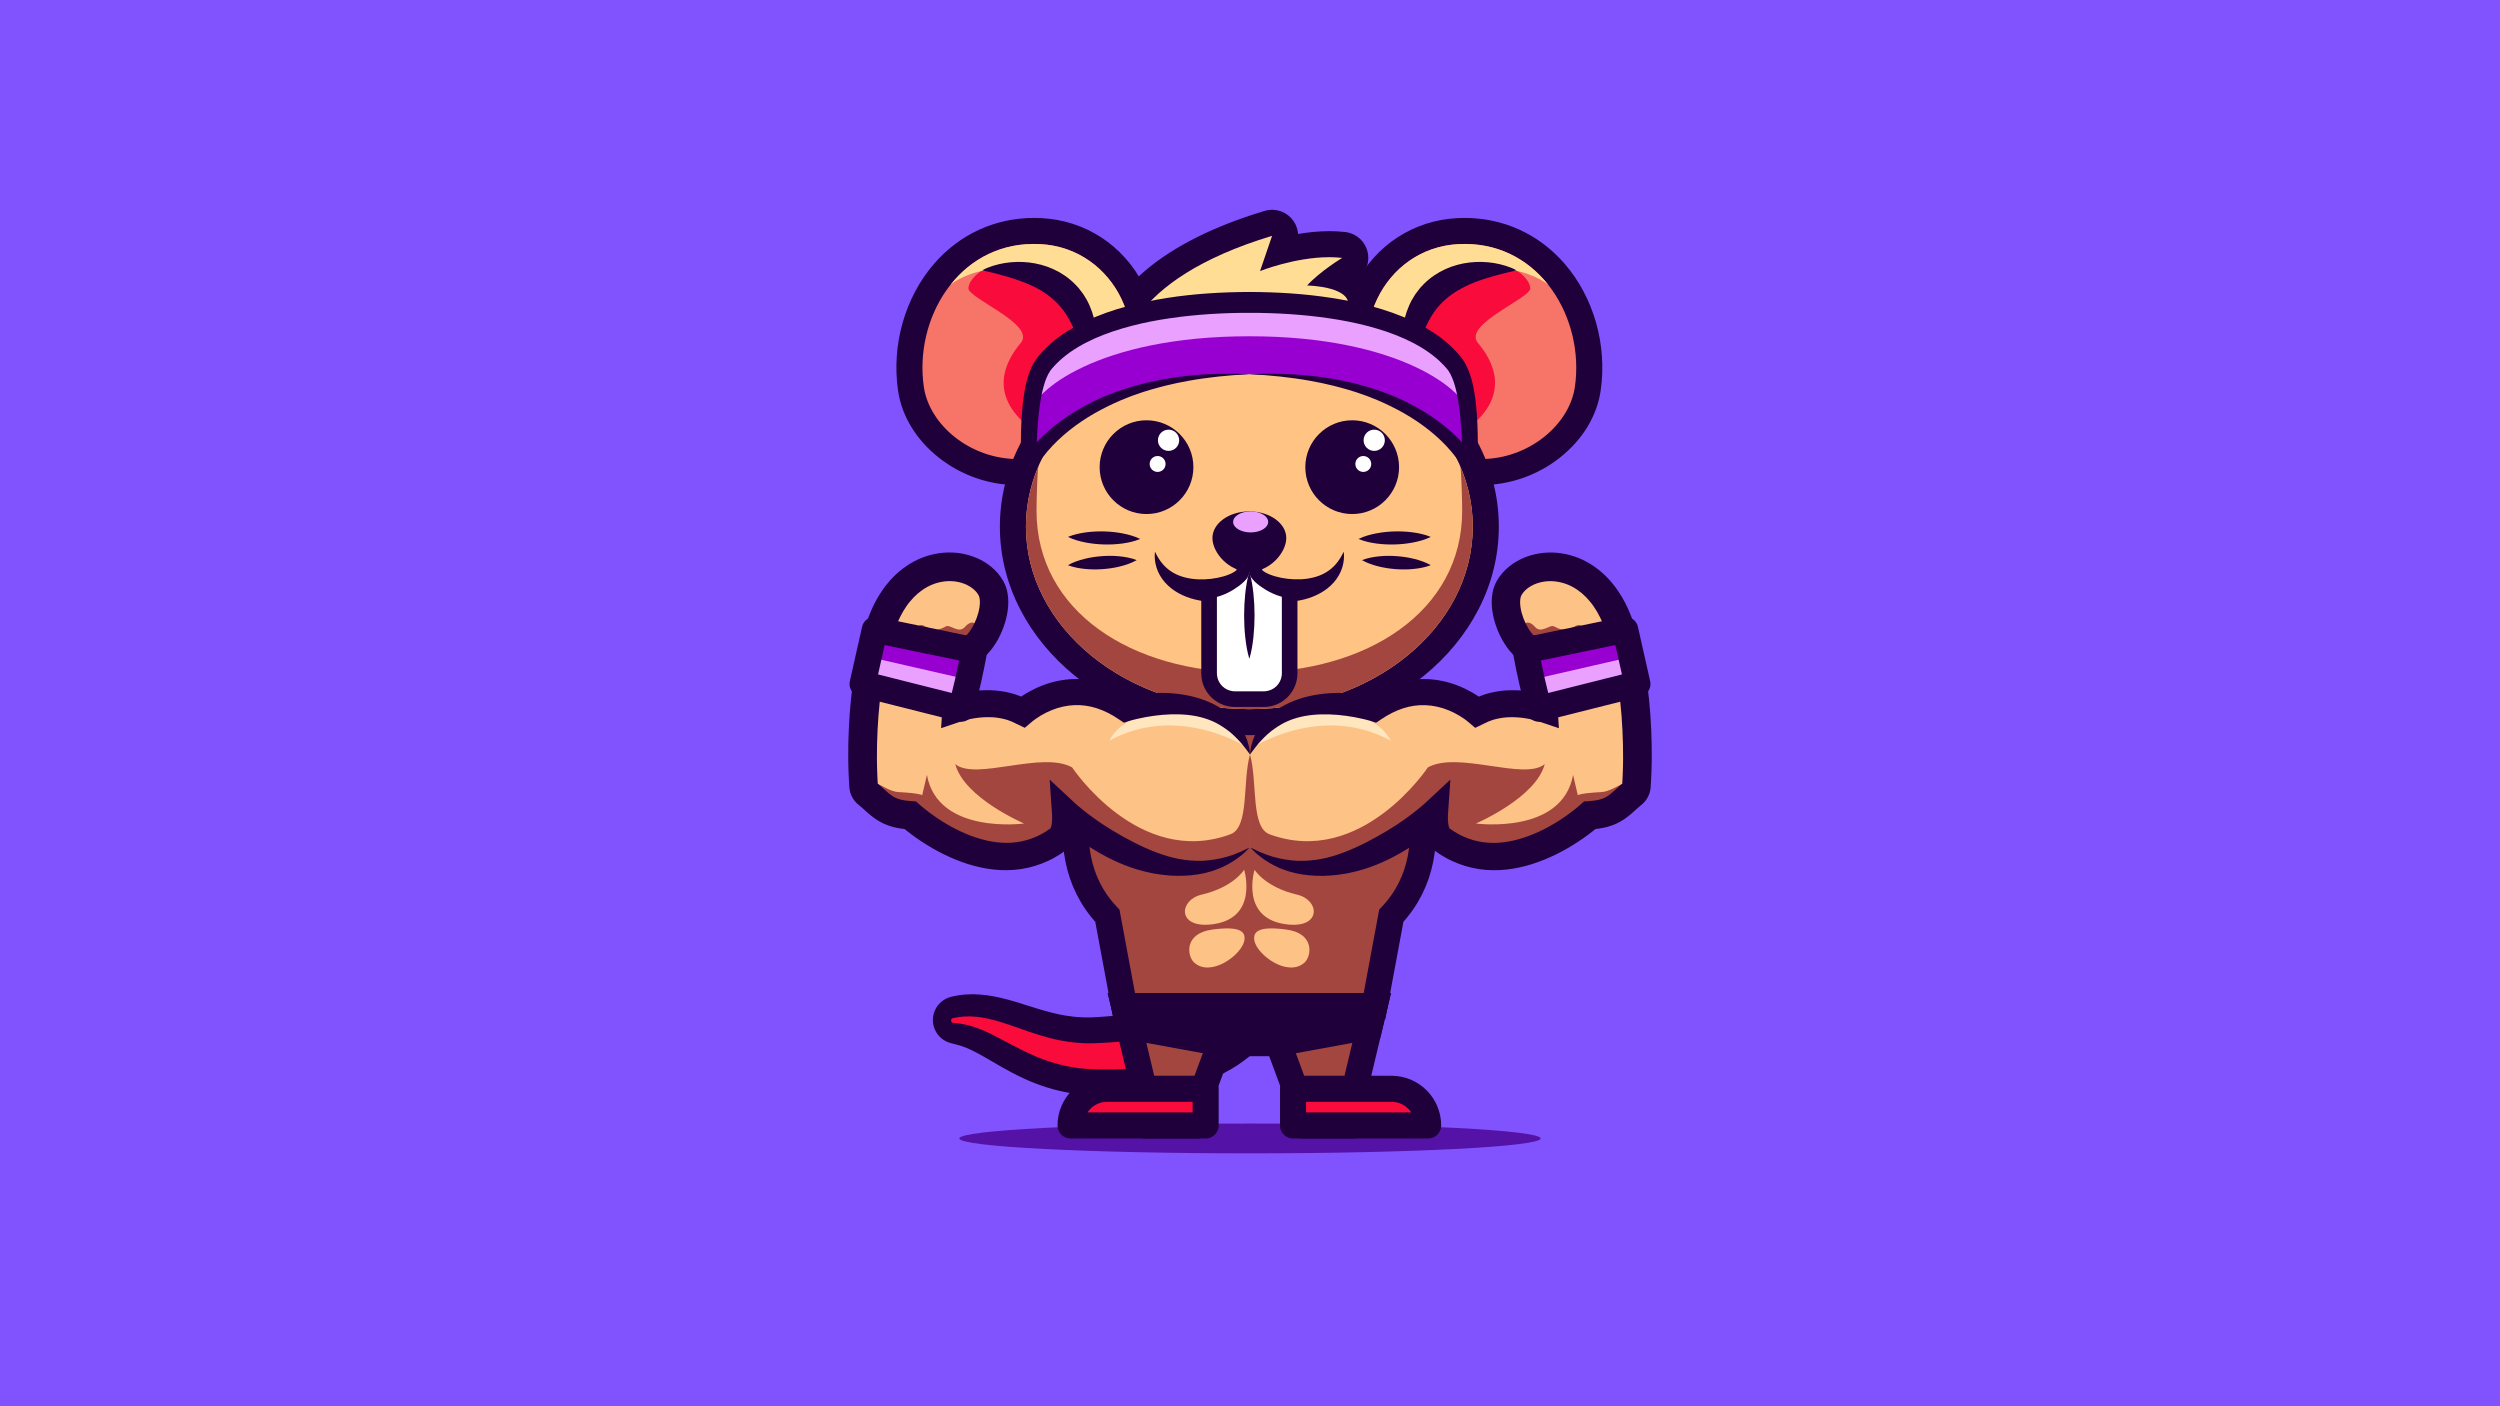 <?xml version="1.0" encoding="utf-8"?>
<!-- Generator: Adobe Illustrator 24.3.0, SVG Export Plug-In . SVG Version: 6.00 Build 0)  -->
<svg version="1.1" xmlns="http://www.w3.org/2000/svg" xmlns:xlink="http://www.w3.org/1999/xlink" x="0px" y="0px" width="1920px"
	 height="1080px" viewBox="0 0 1920 1080" enable-background="new 0 0 1920 1080" xml:space="preserve">
<rect x="0" y="0" width="1920" height="1080" fill="#333333" stroke="none"/>
<g id="bg">
	<rect y="0" transform="matrix(-1 -1.224647e-16 1.224647e-16 -1 1920 1080)" fill="#8153FE" width="1920" height="1080"/>
	<ellipse fill="#5412A7" cx="960" cy="874.33" rx="223.24" ry="11.44"/>
</g>
<g id="tail">
	<g>
		<path fill="#1F003B" d="M989.27,738.55l0.29,2l0.15,1.22c0.09,0.76,0.15,1.45,0.21,2.12c0.11,1.33,0.16,2.6,0.19,3.82
			c0.05,2.45-0.02,4.79-0.19,7.11c-0.34,4.62-1.16,9.11-2.31,13.5c-2.28,8.77-6.16,17.08-11.1,24.35
			c-4.92,7.3-10.86,13.53-17.11,18.74c-6.29,5.16-12.87,9.36-19.51,12.75c-13.27,6.8-26.55,10.67-39.41,13.25
			c-6.44,1.28-12.81,2.16-19.1,2.84c-6.3,0.66-12.51,0.98-18.66,1.19c-6.16,0.2-12.24,0.11-18.27-0.06l-4.56-0.16l-5.21-0.28
			l-5.21-0.47c-1.73-0.19-3.47-0.43-5.19-0.66c-13.82-2.07-27.16-6.41-38.64-11.84c-11.55-5.37-21.36-11.48-29.69-16.23
			c-1.03-0.59-2.07-1.18-3.06-1.71c-1.01-0.58-1.96-1.07-2.93-1.6c-1.9-0.96-3.75-1.95-5.52-2.71c-0.91-0.45-1.76-0.75-2.65-1.15
			c-0.86-0.28-1.75-0.72-2.62-0.97c-1.76-0.68-3.52-1.06-5.4-1.56l-3.68-0.97c-9.79-2.59-15.62-12.62-13.03-22.41
			c1.76-6.67,7.01-11.5,13.25-13.09c7.3-1.84,15.18-2.38,22.47-1.76c7.35,0.57,14.15,2.01,20.33,3.65c1.56,0.41,3.05,0.81,4.55,1.25
			l4.33,1.3c2.86,0.85,5.53,1.72,8.17,2.56l7.59,2.36c2.44,0.74,4.84,1.41,7.13,2.04c2.32,0.64,4.56,1.18,6.78,1.67l3.28,0.71
			l3.22,0.58c4.27,0.68,8.41,1.18,12.55,1.32l3.1,0.11l3.1,0l3.12-0.12l3.77-0.21c5.08-0.29,10.1-0.73,15.03-1.26
			c4.93-0.51,9.79-1.15,14.51-1.94c4.72-0.75,9.32-1.7,13.74-2.75c4.42-1.03,8.63-2.31,12.6-3.64c3.96-1.36,7.59-2.94,10.88-4.56
			c3.24-1.68,6.11-3.43,8.46-5.25c2.37-1.8,4.21-3.63,5.68-5.42c1.47-1.8,2.55-3.59,3.42-5.47c0.44-0.93,0.72-1.91,1.03-2.8
			c0.14-0.44,0.26-0.87,0.36-1.2c0.06-0.17,0.08-0.29,0.14-0.35c0.03-0.02,0.05-0.03,0.09,0.04l0.03,0.06l0.03,0.12
			c0.01,0.02,0.03,0.13,0.04,0.21l0.04,0.2l0.09,0.56c-2.49-16.38,8.77-31.68,25.15-34.17
			C971.48,710.91,986.78,722.17,989.27,738.55z"/>
		<path fill="#F90B3C" d="M969.49,741.55l0.15,1.01l0.1,0.75c0.06,0.48,0.1,0.94,0.14,1.4c0.08,0.91,0.11,1.79,0.13,2.66
			c0.04,1.75-0.02,3.46-0.15,5.16c-0.26,3.4-0.86,6.74-1.73,10.01c-1.7,6.56-4.66,12.76-8.41,18.29
			c-3.73,5.57-8.35,10.39-13.34,14.51c-5,4.11-10.36,7.57-15.91,10.4c-11.1,5.69-22.74,9.18-34.32,11.53
			c-5.8,1.18-11.6,2.01-17.39,2.67c-5.79,0.65-11.57,0.99-17.32,1.23c-5.76,0.24-11.49,0.22-17.21,0.11l-4.3-0.1l-4.51-0.21
			l-4.5-0.38c-1.5-0.15-2.99-0.36-4.48-0.54c-11.93-1.69-23.48-5.31-34.04-10.06c-10.62-4.69-20.29-10.36-29.91-15.19
			c-9.61-4.85-19.4-8.6-30.29-9.22l-0.03,0c-1.02-0.06-1.8-0.93-1.74-1.95c0.05-0.83,0.65-1.51,1.42-1.69
			c5.64-1.33,11.64-1.66,17.52-1.1c5.89,0.54,11.65,1.86,17.18,3.48c11.07,3.26,21.36,7.45,31.55,10.55
			c2.54,0.8,5.08,1.51,7.62,2.18c1.27,0.34,2.53,0.63,3.8,0.96l3.8,0.83c5.07,1,10.13,1.76,15.22,2.1c1.27,0.07,2.54,0.17,3.81,0.23
			l3.81,0.09l3.82-0.05l4.03-0.16c5.39-0.23,10.76-0.59,16.09-1.08c10.65-0.96,21.17-2.48,31.29-4.81
			c10.12-2.31,19.86-5.52,28.57-9.93c4.32-2.24,8.41-4.72,12.05-7.6c3.63-2.88,6.79-6.13,9.46-9.64c2.66-3.53,4.67-7.43,6.11-11.53
			c0.73-2.05,1.22-4.17,1.6-6.29c0.19-1.06,0.32-2.12,0.4-3.15c0.05-0.52,0.06-1.02,0.08-1.5l0.02-0.68l0-0.29l0-0.1
			c0-0.02,0-0.03,0.01-0.02c0,0,0-0.02,0.02,0.1c-0.83-5.46,2.92-10.56,8.38-11.39S968.66,736.09,969.49,741.55z"/>
	</g>
</g>
<g id="body">
	<polygon fill="#A3463F" stroke="#1F003B" stroke-width="20" stroke-miterlimit="10" points="863.37,772.67 885.26,864.33 
		913.94,864.33 947.83,772.67 	"/>
	
		<path fill="#F90B3C" stroke="#1F003B" stroke-width="20" stroke-linecap="round" stroke-linejoin="round" stroke-miterlimit="10" d="
		M822.18,864.33L822.18,864.33h103.76v-28.15h-75.6C834.79,836.18,822.18,848.78,822.18,864.33z"/>
	<polygon fill="#A3463F" stroke="#1F003B" stroke-width="20" stroke-miterlimit="10" points="1055.63,772.67 1033.74,864.33 
		1005.06,864.33 971.17,772.67 	"/>
	
		<path fill="#F90B3C" stroke="#1F003B" stroke-width="20" stroke-linecap="round" stroke-linejoin="round" stroke-miterlimit="10" d="
		M1096.82,864.33L1096.82,864.33H993.06v-28.15h75.6C1084.21,836.18,1096.82,848.78,1096.82,864.33z"/>
	<path fill="#A3463F" stroke="#1F003B" stroke-width="20" stroke-miterlimit="10" d="M959.5,472.54h-53.9
		c0,0-39.32,54.72-53.03,78.08c-11.76,20.04-51.93,99.81-2.1,152.68l12.9,69.37h96.13h96.13l12.9-69.37
		c49.84-52.87,9.66-132.64-2.1-152.68c-13.7-23.36-53.03-78.08-53.03-78.08H959.5z"/>
	<path fill="#FDC286" d="M1001.69,739.43c5.67-4.89,8.33-22.62-13.81-25.54c-20.59-2.72-25.93,1.14-24.5,8.61
		C965.44,733.23,988.67,750.65,1001.69,739.43z"/>
	<path fill="#FDC286" d="M955.5,667.99c0,0-8.07,13.37-32.68,19.1c-17.23,4.01-18.89,25.26,6.42,22.98
		C967.39,706.62,955.5,667.99,955.5,667.99z"/>
	<path fill="#FDC286" d="M963.5,667.99c0,0,8.07,13.37,32.68,19.1c17.23,4.01,18.89,25.26-6.42,22.98
		C951.61,706.62,963.5,667.99,963.5,667.99z"/>
	<path fill="#FDC286" d="M917.31,739.43c-5.67-4.89-8.33-22.62,13.81-25.54c20.59-2.72,25.93,1.14,24.5,8.61
		C953.56,733.23,930.33,750.65,917.31,739.43z"/>
	<polygon fill="#1F003B" stroke="#1F003B" stroke-width="20" stroke-miterlimit="10" points="959.5,772.67 863.37,772.67 
		867.11,788.34 937.29,801.17 981.71,801.17 1051.89,788.34 1055.63,772.67 	"/>
</g>
<g id="head">
	<g>
		<path fill="#FFDD94" d="M907.35,305.09c-18.94,0-34-4.42-44.74-13.12c-7.4-6-10.34-17.11-7.86-29.7
			c3.1-15.71,14.23-32.36,31.33-46.87c21.08-17.87,50.68-32.62,87.99-43.84c0.95-0.29,1.92-0.42,2.88-0.42
			c2.68,0,5.29,1.08,7.2,3.06c2.6,2.7,3.47,6.62,2.27,10.17l-2.85,8.36c10.41-2.67,23.82-5.2,37.37-5.2c3.82,0,7.54,0.2,11.04,0.61
			c4.26,0.49,7.73,3.63,8.63,7.82c0.91,4.19-0.96,8.49-4.63,10.69c-0.08,0.05-4.11,2.48-9.24,6.15c6.3,2.09,12.26,5.4,15.72,10.65
			c3.55,5.38,4.02,11.95,1.32,18.49c-8.19,19.89-40.35,36.48-53.8,42.69C961.83,297.63,931.7,305.09,907.35,305.09z"/>
		<path fill="#1F003B" d="M976.95,181.13L976.95,181.13 M976.95,181.13l-9.23,27.05c0,0,26.65-10.66,53.21-10.66
			c3.32,0,6.64,0.17,9.91,0.54c0,0-16.86,10.12-26.98,21.2c0,0,38.22,0.57,30.69,18.86c-9.81,23.83-77.77,56.95-127.2,56.95
			c-15.38,0-28.96-3.2-38.44-10.89C854.75,272.71,864.56,214.93,976.95,181.13 M976.95,161.13c-0.41,0-0.81,0.01-1.22,0.04
			c-1.73,0.1-3.41,0.43-4.99,0.95c-38.42,11.6-69.07,26.96-91.12,45.65c-24.13,20.46-32.18,39.88-34.68,52.56
			c-3.21,16.29,1.04,31.02,11.38,39.4c12.57,10.19,29.74,15.36,51.04,15.36c25.75,0,57.4-7.79,86.84-21.38
			c18.03-8.32,49.66-25.62,58.86-47.96c3.93-9.56,3.12-19.69-2.22-27.8c-1.5-2.28-3.3-4.34-5.39-6.2
			c4.41-4.71,6.37-11.38,4.95-17.91c-1.81-8.37-8.76-14.66-17.27-15.64c-3.88-0.45-7.98-0.67-12.18-0.67
			c-8.26,0-16.46,0.87-24.04,2.15c-0.73-10.12-8.97-18.15-19.18-18.53C977.47,161.14,977.21,161.13,976.95,161.13L976.95,161.13z"/>
	</g>
	<g>
		<path fill="#F77568" d="M781.41,362.53c-40.01,0-76.71-28.72-81.82-64.01c-4.67-32.26,4.83-65.71,25.41-89.48
			c17.69-20.43,42.25-31.68,69.17-31.68c1.66,0,3.35,0.04,5.03,0.13c30.03,1.49,56.24,18.58,70.09,45.71
			c14.35,28.1,12.61,61.92-4.54,88.26C843.3,344.39,813.7,362.53,781.41,362.53C781.41,362.53,781.41,362.53,781.41,362.53z"/>
		<path fill="#1F003B" d="M794.16,187.36c1.49,0,3,0.04,4.53,0.11c58.3,2.89,89.36,69.84,57.67,118.52
			c-21.9,33.65-49.54,46.54-74.95,46.54c-36.08,0-67.66-25.99-71.92-55.45C701.96,245.16,735.36,187.36,794.16,187.36
			 M794.16,167.36c-29.86,0-57.11,12.48-76.73,35.14c-22.45,25.94-32.82,62.37-27.74,97.46c2.83,19.56,14,37.89,31.46,51.62
			c17.18,13.52,38.58,20.96,60.26,20.96c35.79,0,68.37-19.76,91.72-55.63c9.74-14.96,15.21-32.22,15.82-49.91
			c0.58-16.71-3.14-33.43-10.76-48.35c-15.5-30.36-44.85-49.48-78.5-51.15C797.84,167.4,795.98,167.36,794.16,167.36L794.16,167.36z
			"/>
	</g>
	<path fill="#F90B3C" d="M835.48,289.3c9.27-96.42-81.15-81.68-81.15-81.68s-9.93,5.96-10.6,13.66s52.27,27.8,40.17,42.15
		c-12.7,15.06-23.95,39.67,5.7,63.99C817.74,350.5,833.96,305.14,835.48,289.3z"/>
	<path fill="#FFDD94" d="M856.36,305.99c31.69-48.69,0.63-115.63-57.67-118.52c-29.47-1.46-52.92,11.37-68.52,30.99
		c0,0,42.04-33.81,93.57,12.88C854.26,258.99,856.36,305.99,856.36,305.99z"/>
	<g>
		<path fill="#1F003B" d="M835.48,289.3c-0.92-2.96-1.59-5.84-2.2-8.67c-0.79-2.83-1.43-5.6-2.09-8.32l-1.14-4.02
			c-0.38-1.33-0.66-2.66-1.14-3.93c-0.87-2.57-1.56-5.13-2.57-7.54c-1.74-4.92-3.97-9.41-6.42-13.53c-0.32-0.51-0.64-1.01-0.94-1.53
			c-0.31-0.51-0.59-1.04-0.97-1.5c-0.72-0.94-1.38-1.91-2.06-2.86l-2.25-2.67c-0.35-0.47-0.77-0.87-1.18-1.28l-1.22-1.24
			c-6.55-6.54-14.94-11.47-24.68-15.3c-4.86-1.9-10.01-3.59-15.39-5.09c-2.69-0.74-5.44-1.46-8.25-2.16l-8.65-2.05
			c2.68-1.52,5.54-2.6,8.44-3.52c2.91-0.92,5.89-1.56,8.91-2.09c6.05-0.95,12.29-1.15,18.57-0.42c6.28,0.71,12.6,2.36,18.63,5.09
			c6.02,2.72,11.73,6.56,16.54,11.38l1.76,1.85c0.58,0.62,1.18,1.22,1.68,1.91c1.04,1.35,2.1,2.68,3.08,4.05
			c0.89,1.44,1.79,2.87,2.64,4.32c0.45,0.71,0.79,1.48,1.16,2.23l1.06,2.27c2.66,6.09,4.36,12.46,4.86,18.77
			c0.42,3.15,0.33,6.28,0.27,9.38c0.02,1.55-0.2,3.08-0.38,4.61c-0.2,1.53-0.37,3.04-0.59,4.55c-0.6,3-1.31,5.95-2.14,8.84
			C837.84,283.71,836.78,286.55,835.48,289.3z"/>
	</g>
	<g>
		<path fill="#F77568" d="M1137.59,362.53c-32.3,0-61.89-18.14-83.33-51.08c-17.15-26.34-18.88-60.16-4.54-88.26
			c13.85-27.13,40.06-44.22,70.09-45.71c1.68-0.08,3.37-0.13,5.03-0.13c26.92,0,51.48,11.25,69.17,31.68
			c20.58,23.77,30.08,57.22,25.41,89.48C1214.3,333.82,1177.6,362.53,1137.59,362.53z"/>
		<path fill="#1F003B" d="M1124.84,187.36c58.79,0,92.19,57.8,84.68,109.73c-4.26,29.46-35.85,55.45-71.92,55.45
			c-25.41,0-53.05-12.89-74.95-46.54c-31.69-48.69-0.63-115.63,57.67-118.52C1121.84,187.39,1123.35,187.36,1124.84,187.36
			 M1124.84,167.36C1124.84,167.36,1124.84,167.36,1124.84,167.36C1124.84,167.36,1124.84,167.36,1124.84,167.36
			C1124.84,167.36,1124.84,167.36,1124.84,167.36L1124.84,167.36c-1.83,0-3.68,0.05-5.52,0.14c-33.65,1.67-63,20.79-78.5,51.15
			c-7.62,14.93-11.34,31.65-10.76,48.35c0.61,17.69,6.09,34.95,15.82,49.91c23.35,35.87,55.92,55.63,91.72,55.63
			c21.68,0,43.08-7.44,60.26-20.96c17.46-13.73,28.63-32.07,31.46-51.62c5.08-35.09-5.29-71.52-27.74-97.46
			C1181.95,179.84,1154.7,167.36,1124.84,167.36L1124.84,167.36L1124.84,167.36z"/>
	</g>
	<path fill="#F90B3C" d="M1083.52,289.3c-9.27-96.42,81.15-81.68,81.15-81.68s9.93,5.96,10.6,13.66s-52.27,27.8-40.17,42.15
		c12.7,15.06,23.95,39.67-5.7,63.99C1101.26,350.5,1085.04,305.14,1083.52,289.3z"/>
	<path fill="#FFDD94" d="M1062.64,305.99c-31.69-48.69-0.63-115.63,57.67-118.52c29.47-1.46,52.92,11.37,68.52,30.99
		c0,0-42.04-33.81-93.57,12.88C1064.74,258.99,1062.64,305.99,1062.64,305.99z"/>
	<g>
		<path fill="#1F003B" d="M1083.52,289.3c-1.3-2.75-2.36-5.58-3.34-8.46c-0.83-2.89-1.53-5.85-2.14-8.84
			c-0.22-1.5-0.39-3.02-0.59-4.55c-0.18-1.53-0.39-3.06-0.38-4.61c-0.06-3.1-0.15-6.23,0.27-9.38c0.5-6.31,2.2-12.68,4.86-18.77
			l1.06-2.27c0.36-0.75,0.7-1.52,1.16-2.23c0.85-1.45,1.75-2.88,2.64-4.32c0.99-1.38,2.05-2.7,3.08-4.05
			c0.5-0.69,1.1-1.29,1.68-1.91l1.76-1.85c4.81-4.81,10.52-8.66,16.54-11.38c6.03-2.73,12.35-4.38,18.63-5.09
			c6.28-0.73,12.52-0.53,18.57,0.42c3.02,0.53,6,1.17,8.91,2.09c2.9,0.92,5.76,1.99,8.44,3.52l-8.65,2.05
			c-2.81,0.7-5.56,1.41-8.25,2.16c-5.38,1.5-10.53,3.18-15.39,5.09c-9.73,3.83-18.13,8.76-24.68,15.3l-1.22,1.24
			c-0.41,0.41-0.83,0.81-1.18,1.28l-2.25,2.67c-0.68,0.96-1.34,1.92-2.06,2.86c-0.38,0.46-0.66,0.99-0.97,1.5
			c-0.3,0.51-0.63,1.02-0.94,1.53c-2.45,4.13-4.68,8.62-6.42,13.53c-1.02,2.4-1.7,4.97-2.57,7.54c-0.47,1.27-0.75,2.61-1.14,3.93
			l-1.14,4.02c-0.67,2.72-1.31,5.49-2.09,8.32C1085.11,283.46,1084.43,286.34,1083.52,289.3z"/>
	</g>
	<g>
		<path fill="#FFC384" d="M959.5,554.62c-48.14,0-93.48-15.38-127.67-43.31c-34.78-28.41-53.93-66.37-53.93-106.87
			c0-40.5,19.15-78.46,53.93-106.87c34.19-27.93,79.53-43.31,127.67-43.31s93.48,15.38,127.67,43.31
			c34.78,28.41,53.93,66.36,53.93,106.87c0,40.5-19.15,78.46-53.93,106.87C1052.98,539.24,1007.64,554.62,959.5,554.62z"/>
		<path fill="#1F003B" d="M959.5,264.26c94.77,0,171.6,62.76,171.6,140.18s-76.83,140.18-171.6,140.18s-171.6-62.76-171.6-140.18
			S864.73,264.26,959.5,264.26 M959.5,244.26c-50.43,0-98.02,16.18-133.99,45.57c-17.89,14.61-31.98,31.72-41.88,50.85
			c-10.43,20.15-15.72,41.6-15.72,63.76c0,22.16,5.29,43.61,15.72,63.76c9.91,19.13,24,36.24,41.88,50.85
			c35.97,29.39,83.56,45.57,133.99,45.57s98.02-16.18,133.99-45.57c17.89-14.61,31.98-31.72,41.88-50.85
			c10.43-20.15,15.72-41.6,15.72-63.76c0-22.16-5.29-43.61-15.72-63.76c-9.91-19.13-24-36.24-41.88-50.85
			C1057.52,260.44,1009.93,244.26,959.5,244.26L959.5,244.26z"/>
	</g>
	<path fill="#A3463F" d="M1121.58,358.39c0.87,5.87,1.37,27.83,1.37,33.9c0,77.42-73.18,124.18-163.45,124.18
		s-163.45-46.76-163.45-124.18c0-6.07,0.5-28.04,1.37-33.9c-6.14,14.43-9.52,29.91-9.52,46.05c0,77.42,76.83,140.18,171.6,140.18
		s171.6-62.76,171.6-140.18C1131.1,388.3,1127.72,372.82,1121.58,358.39z"/>
	<path fill="#EAA0FF" d="M959.5,287.38c-134.7,0-169.56,70.06-169.56,70.06c0-29.47,0.96-64.29,12.07-78.22
		c27.47-34.42,93.47-46.96,157.49-46.96s130.02,12.54,157.49,46.96c11.12,13.93,12.07,48.76,12.07,78.22
		C1129.06,357.44,1094.2,287.38,959.5,287.38"/>
	<path fill="#9700D1" d="M1127.71,317.45c-1.48-16.21-51.19-59.2-168.21-59.2s-166.73,42.99-168.21,59.2
		c-1.17,12.86-1.36,26.95-1.36,39.99c0,0,34.87-70.06,169.56-70.06s169.56,70.06,169.56,70.06
		C1129.06,344.4,1128.88,330.31,1127.71,317.45z"/>
	<g>
		<path fill="#1F003B" d="M959.5,287.38c-15.93,0.78-31.79,2.35-47.38,5.2l-5.83,1.13c-0.97,0.2-1.94,0.36-2.91,0.58l-2.89,0.67
			l-5.77,1.33l-5.72,1.51c-3.83,0.95-7.56,2.21-11.32,3.34c-1.87,0.6-3.71,1.29-5.57,1.93l-2.78,0.97l-2.74,1.07
			c-7.34,2.77-14.41,6.13-21.3,9.74c-6.87,3.65-13.48,7.75-19.69,12.33c-6.21,4.59-12.03,9.64-17.28,15.17
			c-2.62,2.77-5.07,5.67-7.36,8.64c-0.57,0.74-1.14,1.49-1.67,2.26c-0.55,0.75-1.07,1.52-1.58,2.29c-0.51,0.77-0.99,1.54-1.45,2.31
			c-0.22,0.38-0.46,0.77-0.66,1.14l-0.3,0.55l-0.22,0.44l-10.49,20.65l-0.41-23.21c-0.19-10.43-0.29-20.93,0.17-31.51
			c0.23-5.29,0.58-10.61,1.17-15.96c0.59-5.35,1.41-10.75,2.72-16.2c1.39-5.44,3.13-11,6.6-16.49c0.41-0.69,0.93-1.36,1.42-2.03
			c0.26-0.36,0.48-0.62,0.71-0.9l0.68-0.83c0.92-1.1,1.81-2.23,2.8-3.24c1.91-2.12,3.96-4.08,6.05-5.97
			c4.2-3.78,8.74-7.07,13.43-10.01c4.69-2.93,9.54-5.54,14.48-7.86c19.83-9.22,40.82-14.24,61.79-17.57
			c21.01-3.29,42.17-4.52,63.28-4.61c21.11,0.08,42.27,1.32,63.28,4.6c10.5,1.62,20.97,3.79,31.32,6.58
			c5.17,1.43,10.32,3.01,15.41,4.82c5.08,1.84,10.12,3.88,15.07,6.17c4.94,2.32,9.79,4.93,14.49,7.86c4.69,2.94,9.23,6.22,13.43,10
			c2.09,1.9,4.14,3.86,6.06,5.98c0.99,1.02,1.89,2.14,2.8,3.24l0.68,0.83c0.23,0.28,0.45,0.53,0.71,0.9
			c0.49,0.67,1.01,1.35,1.42,2.04c3.47,5.5,5.21,11.06,6.6,16.5c1.33,5.45,2.14,10.85,2.73,16.2c0.59,5.36,0.94,10.67,1.17,15.97
			c0.46,10.58,0.36,21.08,0.17,31.51l-0.43,23.29l-10.52-20.72l-0.22-0.44l-0.3-0.55c-0.2-0.37-0.44-0.76-0.66-1.14
			c-0.46-0.77-0.94-1.55-1.45-2.31c-0.51-0.77-1.02-1.54-1.58-2.29c-0.53-0.76-1.09-1.51-1.67-2.26c-2.29-2.97-4.74-5.87-7.36-8.64
			c-5.25-5.53-11.07-10.58-17.27-15.17c-6.21-4.59-12.82-8.68-19.69-12.33c-6.88-3.62-13.96-6.97-21.3-9.74l-2.74-1.08l-2.78-0.97
			c-1.86-0.64-3.7-1.32-5.57-1.93c-3.76-1.13-7.5-2.39-11.32-3.34l-5.72-1.51l-5.77-1.33l-2.89-0.67c-0.96-0.22-1.94-0.39-2.91-0.58
			l-5.83-1.13C991.29,289.73,975.43,288.16,959.5,287.38c15.93-0.75,31.98-0.43,47.94,1.34l5.98,0.72c1,0.13,2,0.22,2.99,0.38
			l2.98,0.47l5.96,0.95l5.92,1.19c3.97,0.73,7.86,1.79,11.8,2.72c1.96,0.5,3.89,1.09,5.84,1.63l2.92,0.83l2.89,0.94
			c7.73,2.43,15.33,5.38,22.7,8.88c7.38,3.48,14.55,7.47,21.39,12.04c6.83,4.57,13.35,9.7,19.36,15.46c3,2.89,5.86,5.94,8.54,9.19
			c0.67,0.81,1.34,1.63,1.98,2.48c0.66,0.83,1.28,1.69,1.91,2.56c0.63,0.87,1.23,1.76,1.83,2.68c0.3,0.47,0.59,0.92,0.89,1.41
			l0.44,0.74c0.16,0.28,0.28,0.48,0.49,0.88l-10.95,2.57c-0.2-10.34-0.52-20.62-1.24-30.78c-0.77-10.12-1.94-20.23-4.43-29.5
			c-1.25-4.57-2.91-8.98-5.11-12.22c-0.26-0.43-0.56-0.76-0.83-1.14c-0.12-0.17-0.32-0.4-0.52-0.62l-0.58-0.66
			c-0.77-0.87-1.5-1.78-2.35-2.59c-1.61-1.7-3.36-3.29-5.15-4.84c-7.24-6.14-15.74-11.05-24.71-15.1
			c-4.51-1.99-9.14-3.78-13.85-5.39c-4.73-1.57-9.53-3-14.38-4.29c-9.73-2.51-19.66-4.47-29.7-5.91
			c-20.07-2.94-40.5-4.16-60.93-4.15c-20.43-0.02-40.86,1.22-60.93,4.14c-10.04,1.44-19.97,3.4-29.7,5.91
			c-4.85,1.29-9.66,2.7-14.39,4.28c-4.71,1.62-9.34,3.4-13.85,5.39c-8.97,4.05-17.48,8.95-24.72,15.1
			c-1.79,1.55-3.54,3.14-5.15,4.84c-0.85,0.82-1.58,1.72-2.35,2.59l-0.58,0.66c-0.19,0.22-0.4,0.45-0.52,0.62
			c-0.28,0.38-0.58,0.71-0.84,1.14c-2.2,3.24-3.86,7.66-5.11,12.23c-2.49,9.27-3.66,19.38-4.43,29.5
			c-0.72,10.16-1.05,20.44-1.24,30.78l-10.91-2.56c0.21-0.4,0.33-0.6,0.49-0.88l0.44-0.74c0.29-0.5,0.59-0.95,0.89-1.41
			c0.6-0.92,1.2-1.81,1.83-2.68c0.62-0.87,1.25-1.73,1.91-2.56c0.64-0.85,1.3-1.67,1.98-2.48c2.68-3.25,5.55-6.3,8.55-9.19
			c6.01-5.76,12.52-10.88,19.35-15.46c6.84-4.57,14.01-8.55,21.38-12.04c7.37-3.5,14.97-6.44,22.7-8.88l2.89-0.94l2.92-0.83
			c1.95-0.54,3.88-1.13,5.84-1.64c3.93-0.93,7.83-1.99,11.8-2.72l5.92-1.19l5.96-0.95l2.98-0.47c0.99-0.15,1.99-0.25,2.99-0.38
			l5.98-0.72C927.52,286.95,943.57,286.64,959.5,287.38z"/>
	</g>
	<g>
		<path fill="none" d="M955.14,660.02"/>
	</g>
</g>
<g id="face">
	<circle fill="#1F003B" cx="880.52" cy="358.78" r="36"/>
	<path fill="#1F003B" d="M987.86,413.21c0,11.3-12.7,25.87-28.36,25.87s-28.36-14.57-28.36-25.87c0-11.3,12.7-20.46,28.36-20.46
		S987.86,401.92,987.86,413.21z"/>
	<g>
		<path fill="#1F003B" d="M887,423.66c0.9,1.81,1.79,3.54,2.8,5.15c1.01,1.62,2.12,3.11,3.29,4.48c2.35,2.74,5.07,4.91,7.96,6.57
			c2.88,1.69,6,2.85,9.2,3.66c1.61,0.38,3.23,0.72,4.87,0.95c1.64,0.25,3.31,0.34,4.98,0.45c6.65,0.29,13.49-0.52,19.64-2.29
			c3.03-0.89,5.96-2.06,8.03-3.37c0.52-0.32,0.95-0.64,1.32-0.93c0.33-0.29,0.61-0.55,0.72-0.7c0.1-0.14,0.08-0.16-0.04,0.08
			c-0.11,0.22-0.28,0.76-0.28,1.35h20c0.01-0.59-0.16-1.13-0.27-1.35c-0.12-0.24-0.15-0.22-0.04-0.08c0.11,0.15,0.39,0.41,0.72,0.7
			c0.37,0.29,0.8,0.61,1.33,0.92c2.07,1.31,5,2.47,8.03,3.36c6.15,1.77,12.98,2.56,19.63,2.28c1.66-0.1,3.33-0.21,4.97-0.45
			c1.64-0.23,3.26-0.57,4.87-0.95c3.2-0.81,6.31-1.97,9.19-3.65c2.9-1.66,5.61-3.82,7.97-6.56c1.17-1.37,2.29-2.86,3.3-4.47
			c1.01-1.61,1.91-3.34,2.81-5.15c0.23,2,0.24,4.03,0.07,6.1c-0.21,2.05-0.61,4.13-1.26,6.16c-1.24,4.1-3.53,8-6.48,11.38
			c-1.48,1.68-3.14,3.22-4.9,4.62c-1.77,1.4-3.67,2.6-5.63,3.7c-1.95,1.11-4,2.01-6.08,2.82c-2.08,0.8-4.2,1.48-6.35,1.99
			c-8.61,2.12-17.5,2.35-26.41,0.68c-4.47-0.89-8.95-2.2-13.6-4.74c-2.31-1.3-4.7-2.91-7.06-5.47c-1.16-1.31-2.32-2.89-3.24-4.88
			c-0.92-1.97-1.57-4.43-1.56-6.96l0-0.02c0.02-5.52,4.51-9.99,10.03-9.97s9.99,4.47,9.97,9.99c0,2.52-0.64,4.98-1.56,6.95
			c-0.93,1.99-2.07,3.57-3.25,4.88c-2.36,2.55-4.75,4.16-7.06,5.46c-4.64,2.53-9.12,3.84-13.59,4.73c-8.91,1.67-17.8,1.42-26.4-0.69
			c-2.15-0.5-4.27-1.19-6.35-1.99c-2.08-0.8-4.12-1.71-6.08-2.81c-3.93-2.15-7.56-4.95-10.53-8.32c-2.95-3.38-5.23-7.27-6.48-11.37
			c-0.65-2.04-1.05-4.11-1.26-6.16C886.77,427.7,886.77,425.66,887,423.66z"/>
	</g>
	<circle fill="#FFFFFF" cx="897.45" cy="338.13" r="8.16"/>
	<circle fill="#FFFFFF" cx="889.05" cy="356.33" r="6.11"/>
	<ellipse fill="#EAA0FF" cx="960.5" cy="400.83" rx="13.45" ry="8.07"/>
	<g>
		<path fill="#1F003B" d="M820.15,412.36c4.68-1.96,9.34-2.87,13.99-3.53c4.65-0.6,9.28-0.82,13.91-0.69
			c4.63,0.12,9.24,0.6,13.85,1.46c4.6,0.91,9.2,2.09,13.77,4.32c-4.68,1.97-9.34,2.89-13.99,3.54c-4.65,0.6-9.28,0.82-13.91,0.68
			c-4.63-0.13-9.24-0.61-13.85-1.47C829.31,415.75,824.72,414.58,820.15,412.36z"/>
	</g>
	<g>
		<path fill="#1F003B" d="M820.15,434.05c4.25-2.41,8.58-3.77,12.93-4.88c4.35-1.08,8.73-1.71,13.13-2.05
			c4.4-0.32,8.83-0.33,13.29,0.1c4.46,0.46,8.94,1.18,13.5,2.95c-4.25,2.42-8.58,3.79-12.93,4.89c-4.35,1.08-8.73,1.71-13.14,2.03
			c-4.41,0.31-8.83,0.32-13.29-0.11C829.19,436.53,824.71,435.81,820.15,434.05z"/>
	</g>
	<circle fill="#1F003B" cx="1038.48" cy="358.78" r="36"/>
	<circle fill="#FFFFFF" cx="1055.4" cy="338.13" r="8.16"/>
	<circle fill="#FFFFFF" cx="1047.01" cy="356.33" r="6.11"/>
	<g>
		<path fill="#1F003B" d="M1098.85,412.36c-4.57,2.22-9.16,3.39-13.77,4.31c-4.61,0.86-9.22,1.34-13.85,1.47
			c-4.63,0.14-9.26-0.08-13.91-0.68c-4.65-0.65-9.3-1.57-13.99-3.54c4.57-2.23,9.16-3.41,13.77-4.32c4.61-0.86,9.22-1.34,13.85-1.46
			c4.63-0.13,9.26,0.09,13.91,0.69C1089.51,409.49,1094.17,410.4,1098.85,412.36z"/>
	</g>
	<g>
		<path fill="#1F003B" d="M1098.85,434.05c-4.56,1.76-9.04,2.48-13.5,2.94c-4.46,0.43-8.89,0.42-13.29,0.11
			c-4.4-0.32-8.79-0.96-13.14-2.03c-4.35-1.1-8.68-2.47-12.93-4.89c4.56-1.77,9.04-2.5,13.5-2.95c4.46-0.43,8.89-0.42,13.29-0.1
			c4.4,0.33,8.79,0.97,13.13,2.05C1090.27,430.28,1094.6,431.65,1098.85,434.05z"/>
	</g>
	<g>
		<path fill="#FFFFFF" d="M959.5,439.08c0,7.84-14.7,14.22-30.92,14.31v63.77c0,10.91,8.85,19.76,19.76,19.76h22.33
			c10.91,0,19.76-8.85,19.76-19.76v-63.77C974.2,453.3,959.5,446.92,959.5,439.08z"/>
		<path fill="#1F003B" d="M959.5,439.08c-0.01,1.53-0.53,3.03-1.36,4.34c-0.83,1.31-1.88,2.5-3.03,3.58
			c-2.31,2.16-4.95,4.08-7.76,5.83c-2.81,1.73-5.82,3.22-8.96,4.39c-3.15,1.14-6.43,2-9.78,2.32l6.11-6.14
			c0.07,1.1-0.03,2.21-0.09,3.31c-0.07,1.1-0.05,2.21-0.05,3.31v6.62v13.25v26.49V513v3.31v0.83l0.04,0.59
			c0.04,0.38,0,0.78,0.09,1.15c0.35,3.06,1.83,5.92,4.01,8.1c2.21,2.17,5.13,3.51,8.18,3.87l1.16,0.06l0.29,0.02l0.41,0h0.83h3.31
			h6.62h6.62h3.31h0.83l0.41,0l0.29-0.02l1.16-0.06c3.05-0.35,5.97-1.7,8.18-3.87c2.17-2.18,3.66-5.05,4.01-8.1
			c0.09-0.38,0.05-0.77,0.09-1.15l0.04-0.59v-0.83V513v-6.62v-26.49v-13.25c0.01-4.42,0.02-8.83-0.1-13.25l6.07,6.1
			c-6.7-0.79-13.1-3.33-18.72-6.75c-2.8-1.73-5.45-3.61-7.77-5.77c-1.15-1.08-2.21-2.26-3.04-3.57
			C960.05,442.1,959.49,440.62,959.5,439.08z M959.5,439.08c0.03,0.76,0.18,1.51,0.45,2.23c0.28,0.71,0.71,1.34,1.16,1.94
			c0.97,1.16,2.18,2.07,3.5,2.78c2.64,1.41,5.62,2.05,8.58,2.3c2.97,0.24,5.93,0.14,8.82-0.09c2.89-0.22,5.71-0.59,8.46-0.94
			c2.96-0.37,5.67,1.72,6.05,4.69c0.03,0.27,0.05,0.53,0.04,0.79l-0.02,0.62c-0.12,4.42-0.11,8.83-0.1,13.25v13.25v26.49V513v3.31
			v0.83l-0.05,1.07c-0.05,0.72-0.04,1.44-0.17,2.15c-0.67,5.74-3.43,11.16-7.51,15.19c-4.09,4.04-9.6,6.62-15.33,7.24
			c-0.71,0.06-1.43,0.09-2.15,0.12l-0.54,0.02l-0.42,0h-0.83h-3.31h-6.62h-6.62h-3.31h-0.83l-0.42,0l-0.54-0.02
			c-0.72-0.03-1.43-0.06-2.15-0.12c-5.73-0.62-11.24-3.2-15.33-7.24c-4.08-4.03-6.84-9.46-7.51-15.19
			c-0.13-0.71-0.12-1.43-0.17-2.15l-0.05-1.07v-0.83V513v-6.62v-26.49v-13.25v-6.62c0-1.1,0.02-2.21-0.05-3.31
			c-0.06-1.1-0.15-2.21-0.09-3.31l0.05-0.77c0.19-3.16,2.9-5.56,6.06-5.37c1.37,0.08,2.76,0.33,4.17,0.47
			c1.41,0.15,2.83,0.29,4.27,0.41c2.88,0.23,5.84,0.35,8.81,0.12c2.95-0.24,5.94-0.84,8.59-2.24c1.32-0.7,2.53-1.61,3.5-2.76
			c0.45-0.6,0.88-1.23,1.17-1.93C959.33,440.6,959.48,439.84,959.5,439.08z"/>
	</g>
	<g>
		<path fill="#1F003B" d="M959.5,439.08c1.67,5.58,2.51,11.15,3.13,16.73c0.59,5.58,0.86,11.15,0.86,16.73
			c0.01,5.58-0.27,11.15-0.85,16.73c-0.62,5.58-1.46,11.15-3.15,16.73c-1.68-5.58-2.52-11.15-3.15-16.73
			c-0.59-5.58-0.86-11.15-0.85-16.73c0-5.58,0.28-11.15,0.86-16.73C956.99,450.23,957.83,444.66,959.5,439.08z"/>
	</g>
</g>
<g id="hands">
	<path fill="#FDC286" d="M960,650.69c-61.73,47.7-141.97-26.94-141.97-26.94s1.72,15.55-4.77,20.43
		c-51.91,39.05-114.2-18.06-114.2-18.06c-20.76-1.12-23.76-10.22-35.55-18.64c-3.13-38.16,0.34-94.27,14.1-130.19
		c20.2-52.75,69.78-48.94,83.25-25.91c7.71,13.18-3.13,39.41-14.1,46.68c-6.57,4.35-19.42,3.35-19.42,3.35s9.13,18.78,6.89,42.91
		c0,0,28.25-10.35,51.26,2.56c0,0,36.48-33.11,79.12-2.24c0,0,75.19-21.89,95.4,34.79"/>
	<path fill="#FFE6BE" d="M851.94,568.83c53.68-29.21,106.56,5.6,106.56,5.6C939.94,538.71,868.41,536.31,851.94,568.83z"/>
	<g>
		<path fill="#A3463F" d="M741.04,481.54c-4.73,5.4-11.37-2.3-14.59-0.46c-16.61,9.54-17.04-11.54-25.39,6.51
			c-12.9,27.9,3.49,22.53,14.67,25.17c6.52,1.54,18.48,31.55,18.48,31.55c2.24-24.13-6.89-42.91-6.89-42.91s12.86,1,19.42-3.35
			C757.74,490.78,751.09,470.05,741.04,481.54z"/>
	</g>
	<path fill="#A3463F" d="M944.95,640.74c-70.36,25.88-121.54-51.36-121.54-51.36c-23.01-12.91-74.09,10.43-89.76-2.53
		c6.74,25.91,52.85,45.6,52.85,45.6s-66.28,8.92-74.62-37.31c-3.63,15.54-3.63,15.54-3.63,15.54s-1.92-1.52-18.17-2.36
		c-11.96-0.61-28.07-19.01-26.58-0.85c11.78,8.42,14.78,17.52,35.55,18.64c0,0,62.29,57.12,114.2,18.06
		c6.49-4.88,4.77-20.43,4.77-20.43s80.25,74.63,141.97,26.94v-71.27C954.12,600.54,959.62,635.34,944.95,640.74z"/>
	<g>
		<path fill="#1F003B" d="M960,650.69c-1.17,1.16-2.35,2.33-3.56,3.48c-0.61,0.57-1.2,1.18-1.84,1.72l-1.98,1.54
			c-1.33,1.02-2.64,2.12-4.06,3.03c-1.43,0.89-2.86,1.81-4.33,2.69c-0.72,0.47-1.48,0.84-2.25,1.21l-2.31,1.13l-2.33,1.13
			c-0.8,0.32-1.61,0.61-2.42,0.91l-2.44,0.9c-0.81,0.3-1.63,0.62-2.47,0.82c-1.67,0.48-3.35,0.9-5.04,1.35
			c-6.81,1.48-13.83,2.12-20.84,2.04l-5.26-0.2c-1.74-0.14-3.48-0.33-5.23-0.5c-1.76-0.13-3.46-0.48-5.2-0.73l-2.6-0.41l-2.56-0.54
			c-13.73-2.8-26.66-8.22-38.58-15.01c-5.98-3.39-11.7-7.15-17.28-11.11c-2.8-1.97-5.52-4.04-8.23-6.16
			c-1.35-1.06-2.69-2.15-4.03-3.25l-2-1.69c-0.69-0.59-1.29-1.12-2.1-1.85l17.05-8.57l0.08,0.85l0.06,0.72l0.08,1.4
			c0.04,0.92,0.07,1.83,0.07,2.76c0,1.84-0.06,3.7-0.27,5.65c-0.18,1.92-0.54,3.96-1.07,6.09c-0.33,1.11-0.6,2.16-1.11,3.36
			c-0.25,0.59-0.44,1.13-0.77,1.76c-0.32,0.62-0.66,1.23-1.01,1.84c-0.16,0.29-0.38,0.62-0.61,0.94l-0.71,0.95l-0.73,0.93
			c-0.25,0.31-0.6,0.62-0.91,0.93c-0.32,0.31-0.64,0.6-0.97,0.9l-0.5,0.43c-0.17,0.14-0.36,0.31-0.42,0.34l-1.07,0.75l-4.3,2.99
			c-1.51,0.91-3.03,1.79-4.56,2.67l-1.14,0.66l-1.19,0.58l-2.4,1.14c-6.43,2.98-13.33,5.08-20.34,6.16c-7.02,1.1-14.12,1.14-21,0.41
			c-13.81-1.48-26.72-5.94-38.56-11.77c-5.94-2.92-11.62-6.23-17.08-9.84c-2.74-1.79-5.41-3.69-8.05-5.66
			c-1.32-0.98-2.62-1.99-3.92-3.04l-1.95-1.59c-0.68-0.57-1.25-1.05-2.07-1.79l6.78,2.85c-4.23-0.25-8.64-0.78-13.24-2.05
			c-2.29-0.61-4.61-1.49-6.87-2.52c-2.24-1.08-4.44-2.33-6.37-3.71c-1.99-1.37-3.68-2.8-5.25-4.15l-4.19-3.75l-1.87-1.63l-0.9-0.75
			l-0.45-0.37c-0.35-0.29-0.83-0.69-1.21-1.06c-3.22-3.03-5.25-7.19-5.75-11.49l-0.08-0.81l-0.03-0.43l-0.04-0.71l-0.08-1.42
			l-0.17-2.85c-0.13-1.9-0.19-3.79-0.26-5.68c-0.17-3.79-0.21-7.57-0.27-11.35c-0.03-7.55,0.06-15.1,0.45-22.63
			c0.67-15.07,2.17-30.12,4.66-45.15c0.28-1.88,0.65-3.76,1.01-5.63c0.37-1.88,0.68-3.76,1.1-5.63c0.84-3.75,1.62-7.51,2.65-11.25
			c0.9-3.75,2.13-7.48,3.26-11.22c1.33-3.74,2.54-7.42,4.22-11.24c0.74-1.9,1.73-3.75,2.61-5.62c0.9-1.86,1.99-3.67,2.98-5.5
			c2.2-3.59,4.54-7.13,7.32-10.42c5.43-6.65,12.24-12.52,20.16-16.74c7.89-4.25,16.9-6.69,26.04-6.93
			c9.14-0.2,18.46,1.82,26.83,6.52c4.17,2.35,8.1,5.41,11.43,9.23c0.81,0.99,1.61,1.98,2.36,3.02l1.06,1.63
			c0.36,0.57,0.68,1.02,1.06,1.76c1.5,2.73,2.42,5.53,2.99,8.2c1.06,5.35,0.87,10.23,0.21,14.77c-0.67,4.55-1.87,8.8-3.39,12.89
			c-1.54,4.08-3.44,8-5.81,11.79c-1.18,1.9-2.51,3.76-4.01,5.6c-1.52,1.84-3.21,3.65-5.33,5.41c-0.53,0.44-1.07,0.87-1.69,1.3
			l-0.91,0.63l-1.08,0.64l-1.09,0.62c-0.36,0.2-0.69,0.33-1.04,0.49c-0.68,0.3-1.41,0.64-2.04,0.85c-2.67,1-5.08,1.5-7.41,1.87
			c-2.33,0.36-4.56,0.55-6.75,0.63c-1.1,0.04-2.18,0.05-3.27,0.04c-0.54,0-1.09-0.02-1.65-0.04c-0.59-0.02-1.05-0.04-1.84-0.1
			l10.43-15.32l0.43,0.94l0.34,0.79c0.22,0.51,0.42,1.02,0.61,1.51c0.4,1,0.74,1.97,1.1,2.95c0.67,1.96,1.3,3.91,1.84,5.88
			c1.1,3.94,1.98,7.91,2.59,11.94c0.62,4.03,1.04,8.1,1.15,12.2c0.18,4.09-0.03,8.22-0.36,12.33l-14.03-10.8l0.62-0.21l0.49-0.16
			l0.96-0.3c0.62-0.18,1.25-0.38,1.85-0.53c1.22-0.34,2.43-0.64,3.64-0.91c2.42-0.56,4.85-1,7.3-1.37c4.9-0.71,9.89-1.03,14.94-0.9
			c5.05,0.07,10.19,0.83,15.26,2.05l3.8,1.05c1.26,0.41,2.49,0.91,3.74,1.37l1.86,0.71c0.61,0.28,1.21,0.58,1.81,0.88l3.59,1.81
			l-11.87,1.35l0.8-0.69l0.66-0.54c0.43-0.34,0.86-0.68,1.28-1c0.85-0.64,1.69-1.25,2.54-1.84c1.7-1.18,3.42-2.27,5.19-3.29
			c3.53-2.05,7.19-3.84,11.01-5.34c7.61-3.01,15.84-4.82,24.22-5.1c8.37-0.29,16.81,1.11,24.61,3.85
			c7.77,2.82,14.93,6.82,21.23,11.62l-8.18-1.42c0.83-0.22,1.38-0.35,2.04-0.5l1.89-0.41c1.25-0.26,2.48-0.5,3.72-0.7
			c2.48-0.4,4.95-0.77,7.43-1.03c4.96-0.58,9.95-0.82,14.96-0.79c10,0.1,20.15,1.34,29.9,4.54c4.86,1.6,9.61,3.67,14.08,6.26
			c4.47,2.58,8.61,5.82,12.11,9.57c3.55,3.72,6.32,8.11,8.34,12.67c0.47,1.16,0.97,2.3,1.39,3.46c0.36,1.19,0.69,2.39,1.02,3.57
			c0.15,0.6,0.32,1.18,0.44,1.78l0.28,1.83c0.19,1.21,0.33,2.42,0.44,3.62c-0.77-0.97-1.5-1.93-2.18-2.89
			c-0.69-0.96-1.37-1.91-2.15-2.8c-0.73-0.91-1.46-1.8-2.15-2.7l-2.29-2.51c-3.07-3.27-6.24-6.24-9.75-8.66
			c-3.48-2.44-7.06-4.64-10.95-6.27c-3.89-1.63-7.96-2.82-12.13-3.63c-8.37-1.59-17.09-1.68-25.77-0.96
			c-4.34,0.36-8.68,1.01-12.98,1.77c-2.15,0.38-4.28,0.85-6.4,1.34l-3.14,0.77l-1.53,0.41c-0.47,0.13-1.05,0.3-1.35,0.4l-4.06,1.36
			l-4.12-2.77c-5.27-3.55-10.8-6.41-16.52-8.28c-5.71-1.87-11.61-2.71-17.51-2.46c-5.9,0.27-11.81,1.58-17.45,3.88
			c-2.82,1.14-5.57,2.52-8.2,4.08c-1.32,0.78-2.6,1.61-3.83,2.48c-0.62,0.43-1.22,0.87-1.79,1.32l-0.83,0.66l-0.59,0.5l-5.32,4.49
			l-6.56-3.15l-2.32-1.11l-1.15-0.57l-1.23-0.44c-0.82-0.29-1.62-0.62-2.45-0.89l-2.56-0.68c-3.47-0.78-7.08-1.33-10.83-1.33
			c-3.73-0.05-7.54,0.21-11.34,0.8c-1.9,0.31-3.79,0.66-5.65,1.11c-0.93,0.22-1.85,0.46-2.75,0.71c-0.46,0.12-0.87,0.26-1.31,0.39
			l-0.61,0.2l-0.45,0.15l-15.06,5.09l1.03-15.9c0.21-3.18,0.37-6.38,0.18-9.6c-0.11-3.21-0.48-6.43-1-9.63
			c-0.51-3.2-1.25-6.37-2.15-9.47c-0.45-1.55-0.95-3.08-1.48-4.58c-0.28-0.73-0.55-1.48-0.84-2.18c-0.14-0.36-0.29-0.7-0.43-1.03
			l-0.35-0.78l-7.14-16l17.57,0.68l0.91,0.03l1.11,0.01c0.75,0,1.5-0.02,2.24-0.05c1.48-0.07,2.92-0.21,4.22-0.43
			c1.29-0.21,2.49-0.51,3.25-0.82c0.25-0.07,0.33-0.16,0.5-0.22c0.07-0.03,0.17-0.06,0.21-0.09c0.03-0.03,0.07-0.06,0.1-0.08
			c0.04-0.02,0.07-0.04,0.12-0.05l0.21-0.16c0.14-0.09,0.31-0.23,0.49-0.39c1.44-1.21,3.23-3.42,4.7-5.85
			c1.5-2.45,2.81-5.19,3.86-7.98c1.03-2.8,1.8-5.67,2.19-8.39c0.4-2.72,0.37-5.29-0.02-7.16c-0.2-0.92-0.48-1.63-0.76-2.12
			c-0.02-0.09-0.25-0.38-0.38-0.59l-0.44-0.68l-1.04-1.32c-1.51-1.71-3.45-3.24-5.68-4.49c-4.47-2.5-10-3.77-15.54-3.61
			c-5.55,0.19-11.11,1.66-16.14,4.41c-5.04,2.72-9.61,6.59-13.44,11.34c-1.97,2.32-3.66,4.95-5.3,7.62
			c-0.74,1.41-1.56,2.75-2.25,4.2c-0.66,1.47-1.44,2.86-2.01,4.39c-1.28,2.92-2.35,6.22-3.48,9.41c-0.98,3.3-2.03,6.56-2.86,9.95
			c-0.93,3.34-1.66,6.78-2.44,10.19c-0.38,1.71-0.68,3.46-1.03,5.18c-0.33,1.73-0.69,3.46-0.95,5.21
			c-2.36,13.96-3.84,28.2-4.53,42.48c-0.39,7.14-0.5,14.3-0.5,21.44c0.04,3.57,0.07,7.14,0.22,10.69c0.06,1.78,0.11,3.56,0.22,5.33
			l0.26,4.79c-0.07-0.66-0.4-1.31-0.93-1.82c-0.05-0.05-0.17-0.16-0.17-0.15l0.61,0.51l1.22,1.01l2.28,2
			c2.91,2.63,5.3,4.89,7.38,6.32c2.09,1.49,4.07,2.41,6.59,3.12c2.49,0.7,5.41,1.11,8.5,1.3l3.8,0.24l2.98,2.61l1.4,1.22l1.6,1.33
			c1.08,0.89,2.19,1.77,3.32,2.62c2.26,1.72,4.57,3.4,6.94,4.98c4.73,3.19,9.63,6.11,14.67,8.65c10.06,5.09,20.68,8.76,31.27,9.99
			c10.59,1.3,21.02-0.17,30.42-4.44l1.76-0.81l0.88-0.41l0.85-0.49l3.4-1.93l3.26-2.23l0.82-0.55c0.11-0.07,0.05-0.04,0.02-0.03
			c-0.03,0.01-0.05,0.03-0.08,0.04c-0.05,0.03-0.09,0.07-0.13,0.12c-0.04,0.03-0.07,0.12-0.08,0.13c-0.02,0-0.03,0-0.04,0.01
			c-0.01,0.01-0.01,0.02-0.01,0.03c0,0.02,0.01,0.04,0.02-0.02c0.02-0.07,0.05-0.12,0.1-0.17c0.05-0.04,0.09-0.24,0.15-0.34
			c0.12-0.2,0.22-0.64,0.35-0.99c0.21-0.84,0.42-1.82,0.53-2.95c0.13-1.1,0.19-2.31,0.2-3.53c0.01-0.61,0-1.23-0.02-1.84l-0.04-0.9
			l-0.05-0.72l-1.81-26.15l18.86,17.58c0.4,0.38,1.02,0.93,1.57,1.41l1.73,1.49c1.17,0.99,2.36,1.97,3.57,2.94
			c2.43,1.93,4.88,3.84,7.41,5.66c5.03,3.68,10.25,7.08,15.55,10.3c5.32,3.19,10.72,6.19,16.21,8.98c1.38,0.68,2.75,1.39,4.14,2.04
			c1.4,0.62,2.78,1.3,4.17,1.95c2.81,1.19,5.62,2.45,8.49,3.51c5.72,2.13,11.58,4.03,17.59,5.11c6,1.11,12.11,1.6,18.27,1.4
			c6.15-0.28,12.29-1.32,18.4-3.02c1.49-0.5,3.02-0.96,4.55-1.45c0.78-0.21,1.49-0.57,2.24-0.87l2.24-0.91l2.26-0.91
			c0.74-0.34,1.46-0.72,2.19-1.08C957.01,652.12,958.5,651.41,960,650.69z"/>
	</g>
	<g>
		<path fill="#EAA0FF" d="M662.45,525.28l75.59,19.03c3.69-12.9,7.06-27.72,10.24-44.84l-76.46-15.83L662.45,525.28z"/>
		<path fill="#9700D1" d="M667.14,504.46l76.55,17.55c1.58-7.04,3.11-14.54,4.6-22.54l-76.46-15.83L667.14,504.46z"/>
		<path fill="none" stroke="#1F003B" stroke-width="20" stroke-linecap="round" stroke-linejoin="round" stroke-miterlimit="10" d="
			M662.45,525.28l75.59,19.03c3.69-12.9,7.06-27.72,10.24-44.84l-76.46-15.83L662.45,525.28z"/>
	</g>
	<g>
		<g>
			<path fill="#FDC286" d="M960,650.69c61.73,47.7,141.97-26.94,141.97-26.94s-1.72,15.55,4.77,20.43
				c51.91,39.05,114.2-18.06,114.2-18.06c20.76-1.12,23.76-10.22,35.55-18.64c3.13-38.16-0.34-94.27-14.1-130.19
				c-20.2-52.75-69.78-48.94-83.25-25.91c-7.71,13.18,3.13,39.41,14.1,46.68c6.57,4.35,19.42,3.35,19.42,3.35
				s-9.13,18.78-6.89,42.91c0,0-28.25-10.35-51.26,2.56c0,0-36.48-33.11-79.12-2.24c0,0-75.19-21.89-95.4,34.79"/>
		</g>
		<path fill="#A3463F" d="M975.05,640.74c70.36,25.88,121.54-51.36,121.54-51.36c23.01-12.91,74.09,10.43,89.76-2.53
			c-6.74,25.91-52.85,45.6-52.85,45.6s66.28,8.92,74.62-37.31c3.63,15.54,3.63,15.54,3.63,15.54s1.92-1.52,18.17-2.36
			c11.96-0.61,28.07-19.01,26.58-0.85c-11.78,8.42-14.78,17.52-35.55,18.64c0,0-62.29,57.12-114.2,18.06
			c-6.49-4.88-4.77-20.43-4.77-20.43s-80.25,74.63-141.97,26.94v-71.27C965.88,600.54,960.38,635.34,975.05,640.74z"/>
		<path fill="#FFE6BE" d="M1068.06,568.83c-53.68-29.21-106.56,5.6-106.56,5.6C980.06,538.71,1051.59,536.31,1068.06,568.83z"/>
		<g>
			<path fill="#A3463F" d="M1178.96,481.54c4.73,5.4,11.37-2.3,14.59-0.46c16.61,9.54,17.04-11.54,25.39,6.51
				c12.9,27.9-3.49,22.53-14.67,25.17c-6.52,1.54-18.48,31.55-18.48,31.55c-2.24-24.13,6.89-42.91,6.89-42.91s-12.86,1-19.42-3.35
				C1162.26,490.78,1168.91,470.05,1178.96,481.54z"/>
		</g>
		<g>
			<path fill="#1F003B" d="M960,650.69c1.5,0.73,2.99,1.44,4.45,2.17c0.73,0.36,1.45,0.73,2.19,1.08l2.26,0.91l2.24,0.91
				c0.75,0.29,1.46,0.66,2.24,0.87c1.53,0.49,3.06,0.94,4.55,1.45c6.11,1.7,12.26,2.74,18.4,3.02c6.16,0.2,12.27-0.3,18.27-1.4
				c6.01-1.08,11.86-2.98,17.59-5.11c2.87-1.05,5.68-2.31,8.49-3.51c1.39-0.65,2.77-1.33,4.17-1.95c1.39-0.65,2.76-1.36,4.14-2.04
				c5.49-2.79,10.89-5.79,16.21-8.98c5.3-3.22,10.53-6.62,15.55-10.3c2.53-1.82,4.99-3.73,7.41-5.66c1.21-0.97,2.4-1.95,3.57-2.94
				l1.73-1.49c0.54-0.48,1.17-1.03,1.57-1.41l18.86-17.58l-1.81,26.15l-0.05,0.72l-0.04,0.9c-0.02,0.61-0.03,1.23-0.02,1.84
				c0.01,1.22,0.07,2.43,0.2,3.53c0.11,1.13,0.32,2.11,0.53,2.95c0.13,0.35,0.22,0.79,0.35,0.99c0.06,0.11,0.1,0.31,0.15,0.34
				c0.05,0.05,0.08,0.11,0.1,0.17c0.01,0.05,0.02,0.04,0.02,0.02c0-0.01,0-0.03-0.01-0.03c-0.01-0.01-0.02-0.01-0.04-0.01
				c-0.02,0-0.05-0.09-0.08-0.13c-0.04-0.05-0.08-0.09-0.13-0.12c-0.02-0.02-0.05-0.03-0.08-0.04c-0.03-0.01-0.09-0.04,0.02,0.03
				l0.82,0.55l3.26,2.23l3.4,1.93l0.85,0.49l0.88,0.41l1.76,0.81c9.4,4.27,19.83,5.74,30.42,4.44c10.59-1.23,21.21-4.91,31.27-9.99
				c5.04-2.54,9.94-5.46,14.67-8.65c2.37-1.58,4.69-3.26,6.94-4.98c1.13-0.86,2.24-1.74,3.32-2.62l1.6-1.33l1.39-1.22l2.98-2.61
				l3.8-0.24c3.1-0.2,6.02-0.6,8.5-1.3c2.52-0.71,4.5-1.63,6.59-3.12c2.08-1.43,4.46-3.69,7.38-6.32l2.28-2l1.22-1.01l0.61-0.51
				c0-0.01-0.12,0.1-0.17,0.15c-0.54,0.51-0.86,1.17-0.93,1.82l0.26-4.79c0.11-1.77,0.17-3.55,0.22-5.33
				c0.15-3.55,0.18-7.12,0.22-10.69c0-7.14-0.11-14.29-0.5-21.44c-0.68-14.28-2.16-28.53-4.53-42.48c-0.27-1.75-0.62-3.48-0.95-5.21
				c-0.35-1.73-0.64-3.47-1.03-5.18c-0.78-3.42-1.5-6.86-2.44-10.19c-0.83-3.39-1.88-6.65-2.86-9.95c-1.13-3.19-2.2-6.49-3.48-9.41
				c-0.57-1.53-1.35-2.92-2.01-4.39c-0.69-1.45-1.51-2.79-2.25-4.2c-1.64-2.67-3.34-5.3-5.3-7.62c-3.83-4.75-8.4-8.62-13.44-11.34
				c-5.03-2.75-10.6-4.22-16.14-4.41c-5.54-0.16-11.07,1.12-15.54,3.61c-2.23,1.24-4.17,2.78-5.68,4.49l-1.04,1.32l-0.44,0.68
				c-0.13,0.21-0.36,0.5-0.38,0.59c-0.28,0.49-0.56,1.2-0.76,2.12c-0.39,1.87-0.42,4.44-0.02,7.16c0.39,2.72,1.16,5.6,2.19,8.39
				c1.05,2.79,2.36,5.53,3.86,7.98c1.47,2.43,3.26,4.64,4.7,5.85c0.18,0.15,0.34,0.3,0.48,0.39l0.21,0.16
				c0.04,0.01,0.08,0.03,0.12,0.05c0.04,0.02,0.07,0.05,0.1,0.08c0.04,0.03,0.14,0.06,0.21,0.09c0.17,0.06,0.25,0.15,0.5,0.22
				c0.77,0.32,1.96,0.61,3.25,0.82c1.3,0.22,2.74,0.36,4.22,0.43c0.74,0.03,1.49,0.05,2.24,0.05l1.11-0.01l0.91-0.03l17.57-0.68
				l-7.14,16l-0.35,0.78c-0.14,0.32-0.29,0.67-0.43,1.03c-0.29,0.7-0.56,1.45-0.84,2.18c-0.53,1.5-1.03,3.02-1.48,4.58
				c-0.9,3.1-1.64,6.28-2.15,9.47c-0.52,3.2-0.89,6.42-1,9.63c-0.19,3.22-0.03,6.42,0.18,9.6l1.03,15.9l-15.06-5.09l-0.45-0.15
				l-0.61-0.2c-0.44-0.13-0.85-0.27-1.31-0.39c-0.9-0.26-1.81-0.5-2.75-0.71c-1.86-0.45-3.75-0.81-5.65-1.11
				c-3.8-0.59-7.61-0.85-11.34-0.8c-3.75,0-7.36,0.55-10.83,1.33l-2.56,0.68c-0.83,0.26-1.63,0.6-2.45,0.89l-1.23,0.44l-1.15,0.57
				l-2.32,1.11l-6.56,3.15l-5.32-4.49l-0.59-0.5l-0.83-0.66c-0.57-0.44-1.17-0.89-1.79-1.32c-1.23-0.87-2.51-1.7-3.83-2.48
				c-2.63-1.56-5.38-2.94-8.2-4.08c-5.64-2.3-11.55-3.61-17.45-3.88c-5.9-0.25-11.8,0.59-17.51,2.46
				c-5.72,1.87-11.25,4.73-16.52,8.28l-4.12,2.77l-4.06-1.36c-0.3-0.1-0.87-0.26-1.35-0.4l-1.53-0.41l-3.14-0.77
				c-2.11-0.49-4.25-0.96-6.4-1.34c-4.3-0.77-8.64-1.41-12.98-1.77c-8.67-0.72-17.4-0.63-25.77,0.96
				c-4.17,0.81-8.24,2.01-12.13,3.63c-3.9,1.62-7.47,3.82-10.95,6.27c-3.51,2.43-6.68,5.4-9.75,8.66l-2.29,2.51
				c-0.69,0.9-1.42,1.79-2.15,2.7c-0.77,0.89-1.46,1.83-2.15,2.8c-0.69,0.96-1.42,1.92-2.18,2.89c0.11-1.2,0.25-2.41,0.44-3.62
				l0.28-1.83c0.12-0.6,0.29-1.18,0.44-1.78c0.32-1.18,0.65-2.38,1.02-3.57c0.42-1.16,0.92-2.3,1.39-3.46
				c2.02-4.56,4.78-8.95,8.34-12.67c3.51-3.76,7.64-7,12.11-9.57c4.47-2.59,9.22-4.65,14.08-6.26c9.75-3.2,19.89-4.44,29.9-4.54
				c5.01-0.02,10,0.22,14.96,0.79c2.48,0.26,4.95,0.63,7.43,1.03c1.24,0.2,2.48,0.44,3.72,0.7l1.89,0.41
				c0.66,0.15,1.22,0.28,2.04,0.5l-8.18,1.42c6.3-4.8,13.46-8.8,21.23-11.62c7.79-2.73,16.23-4.13,24.61-3.85
				c8.37,0.29,16.61,2.09,24.22,5.1c3.81,1.5,7.48,3.3,11.01,5.34c1.77,1.02,3.49,2.11,5.19,3.29c0.85,0.58,1.69,1.19,2.54,1.84
				c0.42,0.31,0.85,0.65,1.28,1l0.66,0.54l0.8,0.69l-11.87-1.35l3.59-1.81c0.6-0.29,1.2-0.6,1.81-0.88l1.86-0.71
				c1.24-0.46,2.48-0.96,3.74-1.37l3.8-1.05c5.07-1.22,10.22-1.98,15.26-2.05c5.05-0.12,10.04,0.19,14.94,0.9
				c2.45,0.37,4.88,0.81,7.3,1.37c1.21,0.27,2.42,0.58,3.64,0.91c0.6,0.15,1.23,0.36,1.85,0.53l0.96,0.3l0.49,0.16l0.62,0.21
				l-14.03,10.8c-0.33-4.11-0.54-8.23-0.36-12.33c0.11-4.1,0.53-8.17,1.15-12.2c0.61-4.03,1.49-8.01,2.59-11.94
				c0.55-1.97,1.17-3.93,1.84-5.88c0.36-0.98,0.7-1.96,1.1-2.95c0.19-0.49,0.39-0.99,0.61-1.51l0.34-0.79l0.43-0.94l10.43,15.32
				c-0.79,0.06-1.25,0.08-1.84,0.1c-0.55,0.02-1.11,0.03-1.65,0.04c-1.09,0.01-2.18,0-3.27-0.04c-2.19-0.08-4.42-0.27-6.75-0.63
				c-2.33-0.37-4.74-0.87-7.41-1.87c-0.63-0.21-1.36-0.55-2.04-0.85c-0.35-0.16-0.68-0.3-1.04-0.49l-1.09-0.62l-1.08-0.64
				l-0.91-0.63c-0.62-0.43-1.16-0.86-1.69-1.3c-2.12-1.76-3.81-3.57-5.33-5.41c-1.5-1.84-2.83-3.7-4.01-5.6
				c-2.37-3.79-4.27-7.7-5.81-11.79c-1.53-4.09-2.72-8.34-3.39-12.89c-0.66-4.54-0.85-9.43,0.21-14.77c0.56-2.67,1.49-5.47,2.99-8.2
				c0.38-0.74,0.7-1.18,1.06-1.76l1.06-1.63c0.76-1.03,1.56-2.03,2.36-3.02c3.33-3.83,7.26-6.88,11.43-9.23
				c8.37-4.7,17.69-6.71,26.83-6.52c9.14,0.24,18.15,2.68,26.04,6.93c7.91,4.22,14.73,10.09,20.16,16.74
				c2.78,3.29,5.12,6.84,7.32,10.42c1,1.83,2.08,3.64,2.98,5.5c0.87,1.87,1.86,3.71,2.61,5.62c1.68,3.81,2.89,7.5,4.22,11.24
				c1.13,3.74,2.36,7.47,3.26,11.22c1.03,3.75,1.81,7.5,2.65,11.25c0.41,1.88,0.73,3.75,1.1,5.63c0.35,1.88,0.73,3.76,1.01,5.63
				c2.49,15.03,3.99,30.08,4.66,45.15c0.38,7.53,0.47,15.08,0.45,22.63c-0.05,3.78-0.1,7.56-0.27,11.35
				c-0.07,1.89-0.13,3.79-0.26,5.68l-0.17,2.85l-0.08,1.42l-0.04,0.71l-0.03,0.43l-0.08,0.81c-0.51,4.3-2.54,8.46-5.75,11.49
				c-0.38,0.37-0.86,0.77-1.21,1.06l-0.45,0.37l-0.9,0.75l-1.87,1.63l-4.19,3.75c-1.56,1.35-3.26,2.78-5.25,4.15
				c-1.93,1.38-4.13,2.63-6.37,3.71c-2.26,1.03-4.59,1.91-6.87,2.52c-4.59,1.27-9.01,1.79-13.24,2.05l6.78-2.85
				c-0.82,0.74-1.4,1.22-2.07,1.79l-1.95,1.59c-1.3,1.04-2.6,2.05-3.92,3.04c-2.63,1.97-5.31,3.86-8.05,5.66
				c-5.46,3.61-11.14,6.92-17.08,9.84c-11.84,5.83-24.75,10.28-38.56,11.77c-6.89,0.73-13.98,0.69-21-0.41
				c-7.02-1.08-13.91-3.18-20.34-6.16l-2.4-1.14l-1.19-0.58l-1.14-0.66c-1.52-0.88-3.05-1.76-4.56-2.67l-4.3-2.99l-1.07-0.75
				c-0.06-0.03-0.25-0.2-0.42-0.34l-0.5-0.43c-0.33-0.29-0.66-0.59-0.97-0.9c-0.31-0.3-0.66-0.62-0.91-0.93l-0.73-0.93l-0.71-0.95
				c-0.24-0.32-0.46-0.64-0.61-0.94c-0.35-0.61-0.69-1.22-1.01-1.84c-0.33-0.63-0.51-1.17-0.77-1.76c-0.51-1.2-0.78-2.25-1.11-3.36
				c-0.54-2.13-0.89-4.17-1.07-6.09c-0.21-1.95-0.27-3.8-0.27-5.65c0-0.92,0.03-1.84,0.07-2.76l0.08-1.4l0.06-0.72l0.08-0.85
				l17.05,8.57c-0.8,0.73-1.41,1.25-2.1,1.85l-2,1.69c-1.33,1.11-2.68,2.19-4.03,3.25c-2.71,2.11-5.43,4.18-8.23,6.16
				c-5.58,3.96-11.3,7.72-17.28,11.11c-11.91,6.8-24.85,12.21-38.58,15.01l-2.56,0.54l-2.6,0.41c-1.74,0.24-3.44,0.59-5.2,0.73
				c-1.75,0.17-3.49,0.36-5.23,0.5l-5.26,0.2c-7.01,0.08-14.03-0.56-20.84-2.04c-1.69-0.45-3.38-0.87-5.04-1.35
				c-0.84-0.21-1.65-0.52-2.47-0.82l-2.44-0.9c-0.81-0.3-1.62-0.59-2.42-0.91l-2.33-1.13l-2.31-1.13c-0.77-0.37-1.53-0.74-2.25-1.21
				c-1.47-0.88-2.9-1.8-4.33-2.69c-1.42-0.91-2.72-2.02-4.06-3.03l-1.98-1.54c-0.64-0.54-1.23-1.15-1.84-1.72
				C962.35,653.02,961.17,651.85,960,650.69z"/>
		</g>
		<g>
			<path fill="#EAA0FF" d="M1257.55,525.28l-75.59,19.03c-3.69-12.9-7.06-27.72-10.24-44.84l76.46-15.83L1257.55,525.28z"/>
			<path fill="#9700D1" d="M1252.86,504.46l-76.55,17.55c-1.58-7.04-3.11-14.54-4.6-22.54l76.46-15.83L1252.86,504.46z"/>
			
				<path fill="none" stroke="#1F003B" stroke-width="20" stroke-linecap="round" stroke-linejoin="round" stroke-miterlimit="10" d="
				M1257.55,525.28l-75.59,19.03c-3.69-12.9-7.06-27.72-10.24-44.84l76.46-15.83L1257.55,525.28z"/>
		</g>
	</g>
</g>
</svg>
